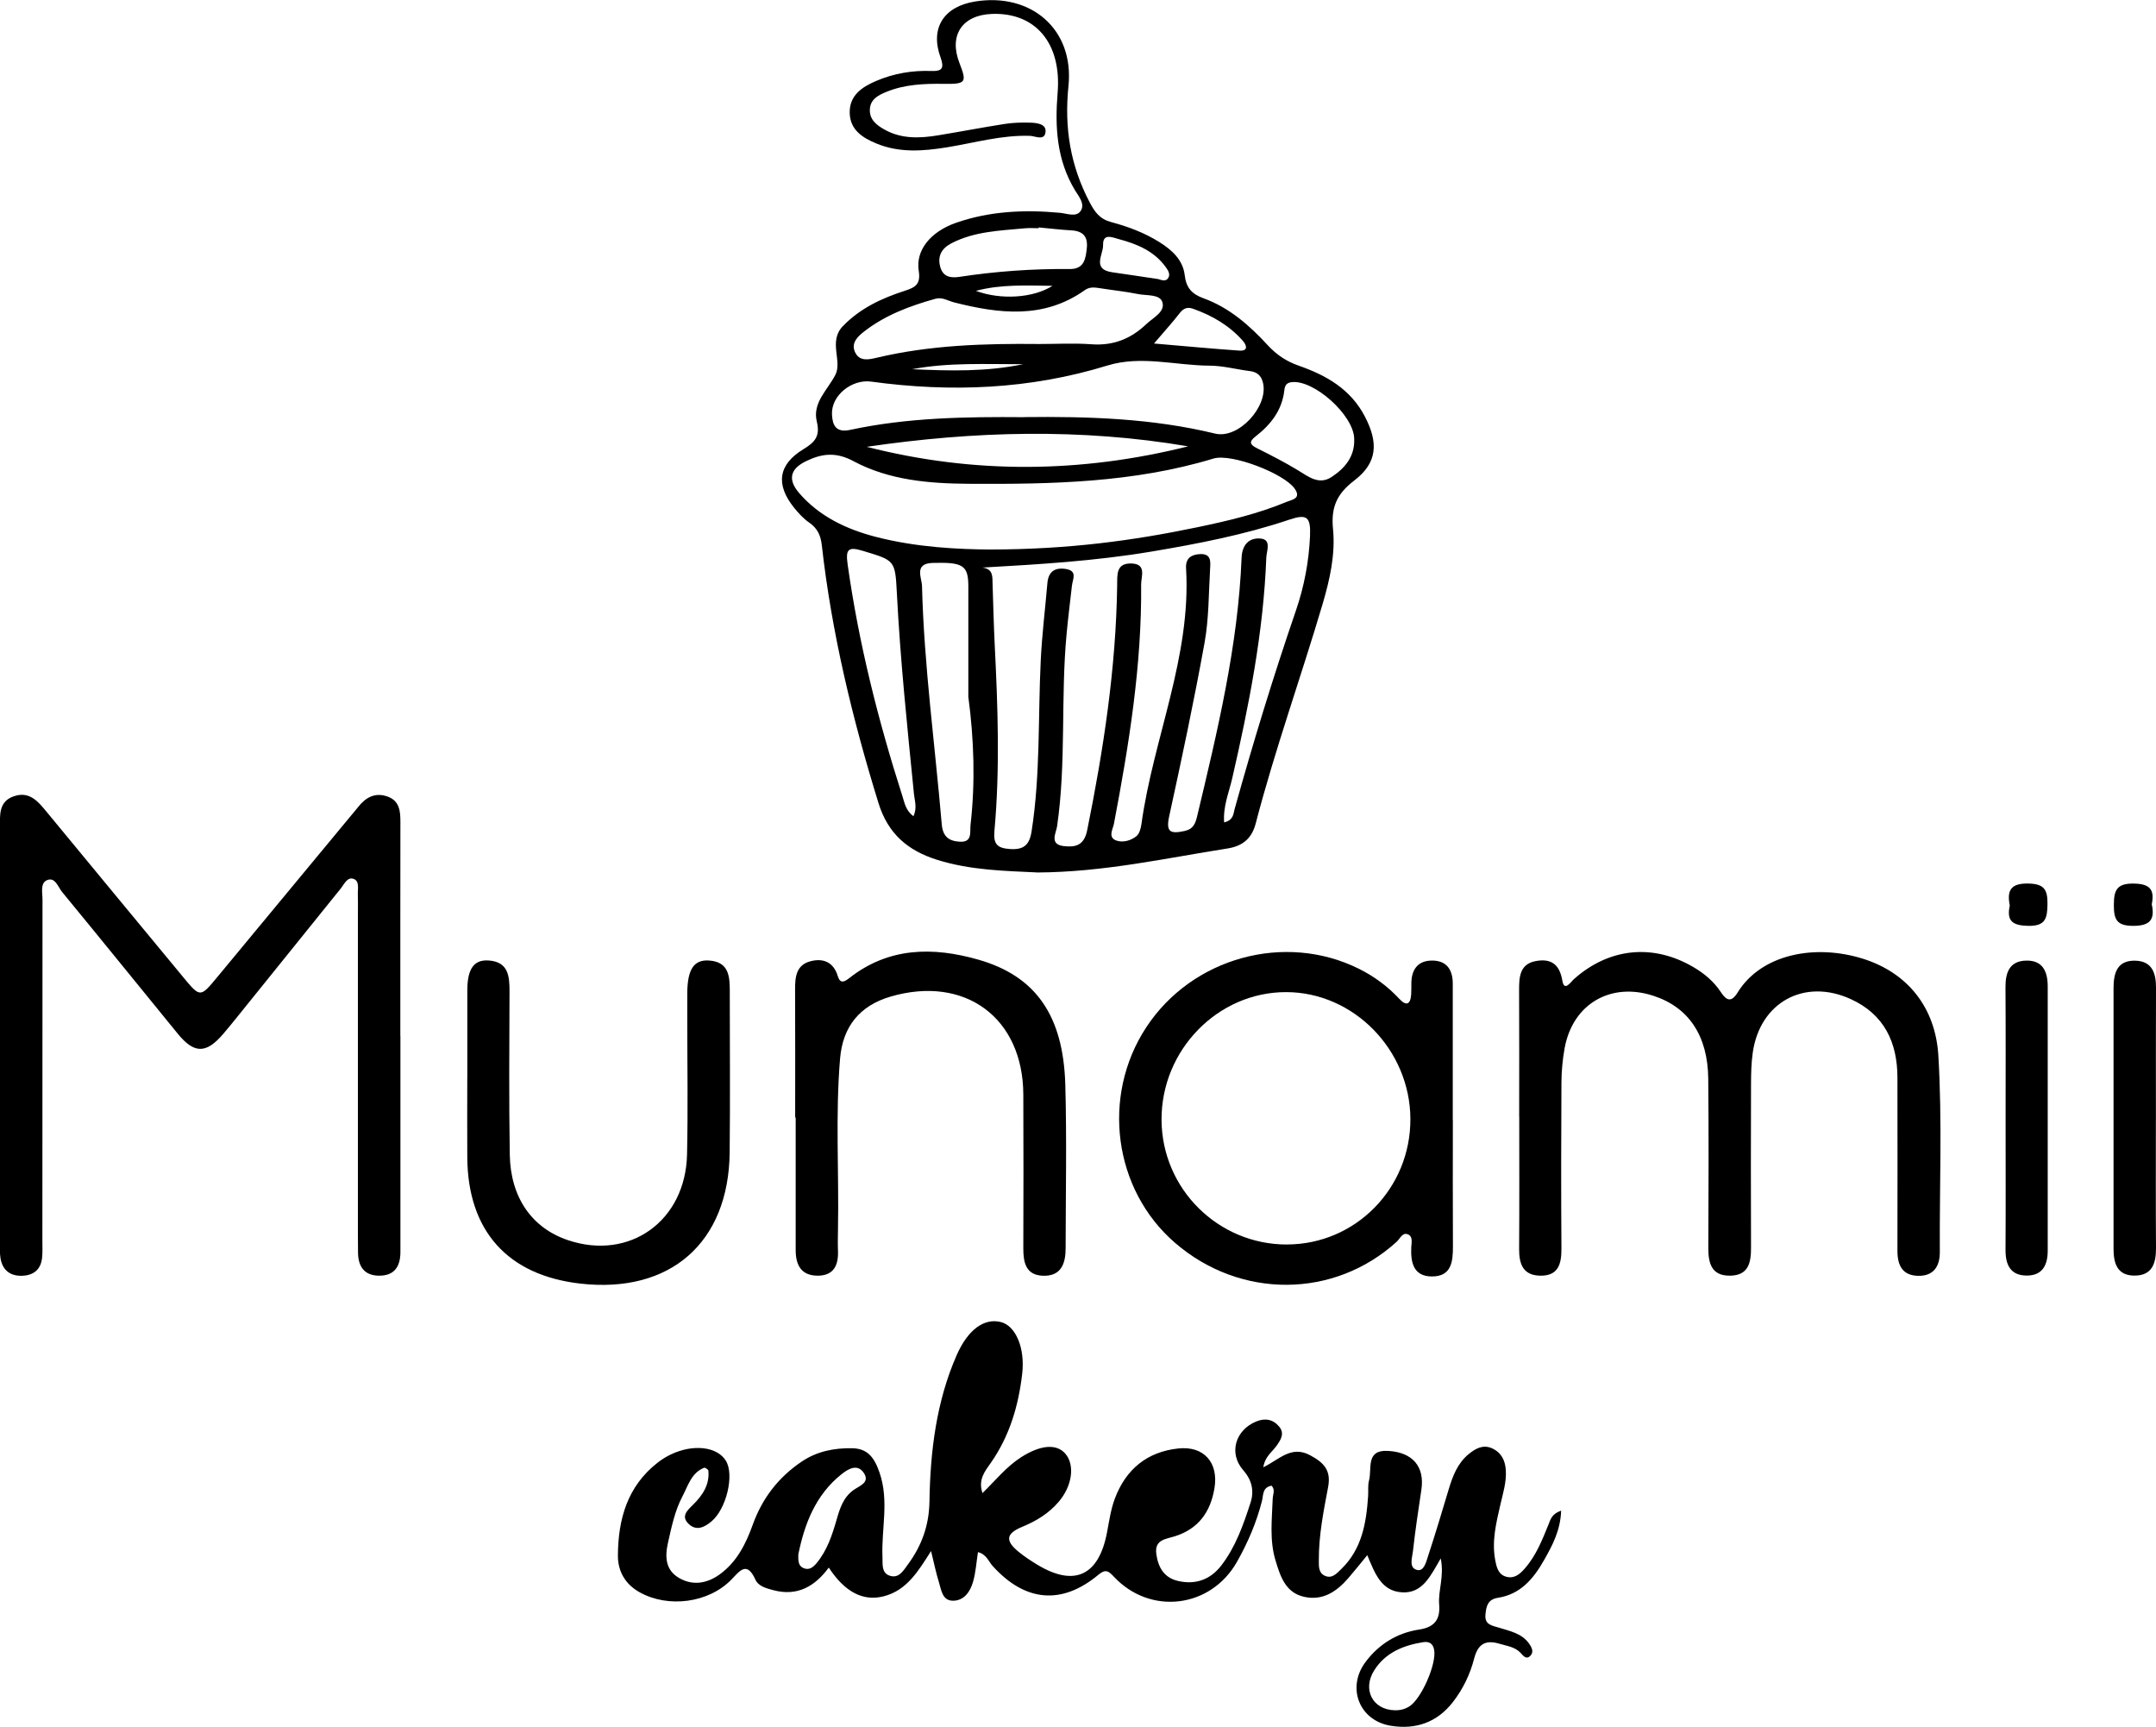 <?xml version="1.0" encoding="UTF-8"?><svg id="Layer_2" xmlns="http://www.w3.org/2000/svg" viewBox="0 0 552.93 442.71"><g id="Layer_2-2"><g><path d="M265.86,223.68c-7.94-.39-16.95-.52-25.61-3.26-7.36-2.33-12.49-6.57-14.95-14.51-6.7-21.66-12-43.59-14.54-66.13-.28-2.51-1.12-4.34-3.24-5.8-1.48-1.02-2.75-2.42-3.89-3.83-4.78-5.96-4.04-11.06,2.43-14.99,2.87-1.75,4.35-3.27,3.42-7.07-1.18-4.82,2.75-8.07,4.76-11.99,1.83-3.56-1.88-8.57,1.94-12.5,4.45-4.59,9.97-7.14,15.85-9.04,2.66-.86,4.15-1.64,3.59-5.12-.84-5.3,3.06-10.06,9.6-12.33,8.63-3,17.58-3.39,26.61-2.55,1.79,.17,4.07,1.14,5.22-.34,1.39-1.8-.39-3.85-1.35-5.43-4.71-7.8-5.18-16.26-4.46-25.02,1.04-12.67-5.66-20.62-16.86-20.2-7.63,.29-11.07,5.48-8.33,12.55,1.96,5.05,1.71,5.45-4,5.38-5.02-.07-9.99,.12-14.71,2.05-2.01,.82-4.09,1.85-4.25,4.4-.18,2.74,1.78,4.18,3.86,5.33,4.32,2.39,8.97,2.18,13.63,1.42,5.74-.94,11.46-2.05,17.21-2.94,2.12-.33,4.31-.37,6.46-.31,1.64,.05,4,.31,3.9,2.23-.14,2.58-2.64,1.19-4,1.15-7.25-.24-14.17,1.78-21.21,2.93-6.14,1-12.27,1.48-18.19-.97-3.49-1.44-6.69-3.44-6.83-7.75-.14-4.58,3.16-6.74,6.79-8.29,4.49-1.92,9.24-2.73,14.13-2.55,2.76,.1,3.39-.66,2.36-3.52-2.71-7.49,.85-13,8.84-14.29,14.38-2.34,25.48,7.11,23.98,21.67-1.1,10.73,.49,20.39,5.44,29.82,1.33,2.53,2.61,4.29,5.51,5.06,4.33,1.15,8.56,2.74,12.4,5.15,3.19,2.01,6.01,4.55,6.46,8.44,.37,3.28,1.86,4.88,4.86,5.96,6.57,2.38,11.78,6.96,16.37,11.95,2.39,2.6,4.89,4.22,8.08,5.34,7.05,2.47,13.26,6,16.92,13.05,3.47,6.68,3.22,11.82-2.73,16.36-4.48,3.42-6.02,6.84-5.46,12.49,.63,6.41-.82,12.92-2.67,19.17-5.56,18.81-12.21,37.28-17.16,56.28-.94,3.62-3.11,5.76-7.22,6.41-15.92,2.49-31.7,6.08-48.96,6.16Zm48.09-12.82c2.41-.62,2.33-2.13,2.66-3.34,4.76-17.15,9.97-34.16,15.75-51,2.11-6.16,3.32-12.52,3.61-19.04,.21-4.95-.75-5.78-5.32-4.24-11.54,3.88-23.44,6.18-35.42,8.19-14.3,2.4-28.73,3.27-43.29,4.09,2.82,.34,2.56,2.36,2.62,4.22,.17,5.15,.29,10.31,.54,15.46,.8,15.96,1.38,31.92-.07,47.86-.31,3.4,.78,4.4,3.94,4.62,3.49,.24,5.03-.93,5.59-4.52,2.28-14.54,1.64-29.2,2.35-43.81,.32-6.64,1.14-13.25,1.71-19.87,.26-2.99,1.98-4.05,4.77-3.59,3.01,.49,1.71,2.6,1.52,4.28-.46,4.13-.99,8.25-1.37,12.39-1.54,16.4-.05,32.94-2.44,49.31-.25,1.71-2.05,4.62,1.7,5.06,3.02,.35,5.23-.15,6.02-4.06,4.2-20.74,7.39-41.58,7.69-62.78,.04-2.71-.33-5.75,3.69-5.62,3.93,.13,2.45,3.37,2.46,5.33,.19,20.73-3.11,41.08-6.97,61.37-.27,1.43-1.63,3.52,.6,4.33,1.67,.6,3.74,.04,5.17-1.12,.77-.63,1.13-2.03,1.28-3.13,3.05-21.99,12.8-42.81,11.44-65.57-.16-2.66,1.46-3.54,3.7-3.62,2.87-.09,2.56,2.12,2.46,3.88-.37,6.3-.3,12.7-1.42,18.88-2.69,14.89-5.84,29.69-9.07,44.48-.89,4.08,.34,4.52,3.89,3.77,2.32-.49,2.84-1.94,3.28-3.78,5.21-21.84,10.49-43.68,11.4-66.25,.14-3.5,2-5.18,4.82-4.97,2.94,.22,1.59,3.18,1.52,4.86-.72,19.21-4.46,37.96-8.74,56.62-.83,3.63-2.39,7.19-2.07,11.34Zm-60.07-69.97c20.12-.02,36.72-2.28,53.19-5.71,7.82-1.63,15.59-3.45,22.98-6.54,1.25-.52,3.78-.8,1.98-3.36-2.75-3.91-16.24-9.1-20.82-7.71-20.5,6.21-41.63,6.6-62.73,6.47-10.1-.06-20.45-.9-29.59-5.8-4.47-2.4-8.07-1.99-12.17,0-4.1,1.98-4.75,4.73-1.74,8.21,5.19,5.99,12.11,9.23,19.49,11.16,10.67,2.79,21.68,3.22,29.41,3.28Zm8.75-33.95c16.47-.19,32.86,.31,49,4.23,6.01,1.46,13.68-6.94,12.29-12.97-.43-1.87-1.47-2.82-3.38-3.06-3.46-.43-6.9-1.38-10.35-1.39-8.73-.04-17.52-2.69-26.19-.03-19.9,6.12-40.13,6.92-60.6,4.12-4.91-.67-10.25,3.53-10.03,8.41,.12,2.75,.99,4.76,4.65,3.97,14.7-3.17,29.65-3.38,44.61-3.26Zm3.87-18.74c4.49,0,9-.26,13.46,.07,5.56,.41,10.12-1.43,14.02-5.17,1.74-1.66,4.91-3.13,4.12-5.64-.65-2.08-4.04-1.62-6.25-2.07-3.25-.66-6.56-.99-9.84-1.51-1.33-.21-2.57-.36-3.8,.51-10.55,7.48-21.96,6.06-33.49,3.15-1.59-.4-3.06-1.43-4.81-.94-6.6,1.84-12.97,4.21-18.43,8.5-1.57,1.24-3.2,2.84-2.25,5.07,1.12,2.62,3.59,2.03,5.66,1.54,13.7-3.25,27.63-3.65,41.61-3.51Zm-18.16,90.44c0-9.46,.02-18.92,0-28.38-.02-5.32-1.38-6.16-9.19-5.93-4.82,.15-2.74,3.84-2.69,5.91,.52,20.45,3.32,40.72,5.06,61.07,.28,3.31,1.94,4.35,4.69,4.5,3.26,.17,2.49-2.59,2.69-4.3,1.25-10.93,.9-21.89-.56-32.86Zm-26.06-64.08c27.51,7.02,54.98,6.74,82.43-.12-27.48-4.68-54.96-3.92-82.43,.12Zm11.98,94.72c1-2.14,.32-3.94,.14-5.68-1.71-17.16-3.51-34.32-4.39-51.56-.43-8.5-.57-8.33-8.66-10.79-3.84-1.17-4.52-.46-3.96,3.49,2.86,20.26,7.83,40.01,14.07,59.46,.54,1.69,.81,3.57,2.8,5.08Zm113.04-96.78c-.09-6.08-10.5-15.36-16.19-14.5-1.3,.2-1.61,1.02-1.72,2.03-.57,5.14-3.48,8.84-7.39,11.87-1.87,1.45-1.35,2.16,.47,3.07,3.54,1.77,7.09,3.58,10.46,5.64,2.74,1.67,5.37,3.8,8.6,1.67,3.42-2.26,5.96-5.27,5.77-9.77Zm-80.93-54.19l-.02,.2c-1.16,0-2.34-.09-3.49,.02-6.44,.61-12.98,.78-18.9,3.87-2.52,1.32-3.63,3.36-2.77,6.2,.75,2.46,2.73,2.7,4.83,2.39,9.39-1.43,18.82-2.1,28.32-2.01,3.75,.04,4.1-2.67,4.39-5.42,.3-2.9-1-4.32-3.92-4.49-2.81-.16-5.62-.5-8.42-.76Zm29.58,29.76c7.89,.67,14.88,1.34,21.88,1.82,2.32,.16,1.95-1.33,.91-2.51-3.47-3.94-7.87-6.48-12.77-8.22-1.44-.51-2.45-.14-3.41,1.11-1.81,2.34-3.81,4.53-6.61,7.81Zm1.06-16.53c.92,.3,2.05,.74,2.64-.34,.54-.99-.13-1.95-.69-2.73-2.98-4.13-7.39-5.93-12.09-7.18-1.62-.43-4.06-1.57-3.97,1.55,.07,2.41-2.95,6.22,2.36,6.97,3.92,.55,7.83,1.16,11.75,1.74Zm-34.58,21.82c-9.52,.06-19.07-.49-28.51,1.3,9.54,.43,19.08,.7,28.51-1.3Zm-12.15-18.79c6.37,2.38,14.71,1.86,19.65-1.29-6.72-.06-13.13-.44-19.65,1.29Z"/><path d="M102.69,265.61c0,18.46-.02,36.92,0,55.38,0,3.79-1.59,6.14-5.56,6.08-3.7-.05-5.26-2.36-5.31-5.87-.02-1.5-.03-2.99-.03-4.49,0-27.61,0-55.22,0-82.83,0-1.5,.04-3-.02-4.49-.06-1.45,.5-3.48-1.08-4.05-1.63-.59-2.41,1.37-3.32,2.49-8.89,10.99-17.75,22.01-26.62,33.01-1.15,1.42-2.3,2.84-3.49,4.23-4.39,5.14-7.44,5.14-11.67-.03-9.88-12.11-19.72-24.26-29.65-36.33-1.06-1.28-1.79-3.94-3.89-3.04-1.79,.77-1.14,3.27-1.15,5.04-.03,29.11-.02,58.21-.03,87.32,0,1.5,.08,3.01-.08,4.49-.31,2.93-2.13,4.44-4.99,4.57-3.07,.14-5.11-1.32-5.66-4.42-.23-1.3-.14-2.65-.14-3.98,0-35.43,0-70.85,0-106.28,0-3.33-.46-6.99,3.72-8.31,3.92-1.25,6.1,1.45,8.28,4.1,11.63,14.12,23.31,28.2,34.96,42.3,4.36,5.28,4.4,5.28,8.67,.13,11.35-13.71,22.7-27.41,34.06-41.11,.74-.9,1.51-1.78,2.23-2.69,1.93-2.44,4.32-3.7,7.42-2.62,3.11,1.08,3.36,3.71,3.35,6.53-.03,18.3-.02,36.59-.02,54.89Z"/><path d="M389.61,286.29c0-10.81,.04-21.62-.02-32.43-.02-3.36,.19-6.66,4.18-7.43,3.75-.72,6.16,.53,6.91,4.99,.5,2.96,2.14,.35,2.98-.39,9.01-8.02,20.31-9.17,30.71-3.03,2.75,1.62,5.17,3.66,6.94,6.34,1.45,2.21,2.7,2.77,4.32,.13,6.12-9.92,19.99-12.53,32.3-8.61,11.31,3.61,18.43,12.46,19.18,24.74,1.02,16.78,.28,33.58,.38,50.38,.02,3.66-1.56,6.22-5.58,6.13-4.03-.09-5.29-2.72-5.29-6.39,.03-14.8,.02-29.61,0-44.41-.01-9.07-3.4-16.24-11.97-20.15-11.92-5.44-23.32,.83-25.14,13.76-.37,2.62-.43,5.3-.44,7.96-.04,13.97-.06,27.94,0,41.91,.02,3.87-.59,7.22-5.37,7.28-4.73,.06-5.59-3.13-5.58-7.08,.06-14.47,.12-28.94-.02-43.41-.11-11.07-5.04-18.32-14.04-21.26-10.99-3.6-20.72,2.08-22.79,13.41-.53,2.93-.81,5.94-.82,8.91-.08,14.14-.1,28.28,0,42.41,.03,4-.77,7.14-5.53,7.02-4.36-.11-5.35-3.05-5.32-6.86,.08-11.31,.03-22.62,.03-33.93Z"/><path d="M372.6,287.12c0,10.8-.04,21.6,.02,32.41,.02,3.97-.39,7.78-5.43,7.74-4.66-.03-5.42-3.53-5.26-7.41,.05-1.13,.43-2.68-.62-3.27-1.58-.89-2.21,.97-3.11,1.78-16.05,14.6-40.1,14.74-56.84,.29-15.79-13.62-18.99-37.6-7.39-55.27,11.76-17.91,35.59-24.45,54.59-14.98,3.91,1.95,7.35,4.51,10.33,7.7,1.76,1.89,2.84,1.44,3.02-1.11,.07-.99,.03-1.99,.05-2.99,.06-3.57,1.78-5.77,5.42-5.73,3.7,.04,5.2,2.42,5.2,5.93,0,11.63,0,23.27,0,34.9h.02Zm-42.58,31.95c17.62,0,31.79-14.42,31.69-32.24-.1-17.67-14.56-32.42-31.82-32.46-17.55-.05-32.08,14.83-32,32.75,.09,17.66,14.47,31.96,32.13,31.96Z"/><path d="M203.93,286.54c0-10.97,.03-21.94-.02-32.91-.02-3.19,.31-6.22,3.93-7.17,3.3-.86,5.92,.21,7.01,3.78,.62,2.04,1.66,1.54,2.92,.56,10.12-7.98,21.52-8.08,33.15-4.75,14.71,4.2,21.79,14.33,22.29,32.1,.39,13.95,.1,27.93,.08,41.89,0,3.87-1.1,7.18-5.76,7.05-4.44-.13-5.1-3.37-5.09-7.05,.05-13.13,.05-26.27,0-39.4-.06-19.69-14.97-30.68-34.03-25.13-7.94,2.32-12.27,7.72-12.96,15.85-1.23,14.6-.26,29.24-.54,43.86-.03,1.83-.07,3.66,0,5.49,.14,3.68-1.08,6.35-5.19,6.36-4.27,0-5.67-2.76-5.66-6.61,.01-8.31,0-16.62,0-24.94,0-2.99,0-5.98,0-8.98-.05,0-.09,0-.14,0Z"/><path d="M119.85,276.34c0-7.48-.01-14.96,0-22.45,.01-5.48,1.68-7.9,5.48-7.63,5.02,.35,5.35,3.96,5.34,7.91-.05,13.97-.16,27.94,.07,41.9,.19,11.03,5.74,18.83,14.96,21.91,15.78,5.29,30.12-4.93,30.5-22,.26-11.47,.06-22.94,.06-34.42,0-2.33-.02-4.66,0-6.98,.05-5.96,1.64-8.53,5.46-8.32,5.44,.3,5.44,4.36,5.44,8.33,0,13.63,.12,27.27-.03,40.9-.25,23.14-15.26,36.23-38.3,33.61-18.63-2.12-28.85-13.51-28.99-32.33-.05-6.82,0-13.63,0-20.45Z"/><path d="M514.36,286.55c0-11.12,.05-22.24-.03-33.36-.03-3.79,.99-6.79,5.28-6.9,4.32-.11,5.55,2.86,5.55,6.64,0,22.57,0,45.15,0,67.72,0,3.59-1.27,6.37-5.3,6.39-4.27,.03-5.55-2.76-5.52-6.64,.07-11.29,.02-22.57,.02-33.86Z"/><path d="M552.9,287.12c0,10.96-.05,21.91,.03,32.87,.03,4.01-1.05,7.12-5.64,7.06-4.39-.06-5.25-3.25-5.25-6.93,.02-22.25,.02-44.49,0-66.74,0-3.91,.93-7.21,5.62-7.07,4.28,.13,5.29,3.2,5.27,6.95-.05,11.29-.02,22.58-.02,33.87Z"/><path d="M515.43,232.18c-.75-3.78,.15-5.73,4.69-5.65,4,.07,5.02,1.41,4.98,5.21-.04,3.73-.5,5.75-5.02,5.64-3.97-.09-5.51-1.29-4.65-5.2Z"/><path d="M551.84,231.84c.86,3.92-.42,5.55-4.79,5.54-4.09-.01-4.93-1.54-4.93-5.24,0-3.8,.65-5.67,5.09-5.6,4.09,.06,5.41,1.47,4.63,5.31Z"/><path d="M326.1,380.92c-2.38,.41-2.09,2.47-2.45,3.89-1.4,5.53-3.63,10.72-6.42,15.64-6.74,11.89-22.25,13.76-31.56,3.8-1.4-1.5-2.16-2.01-3.97-.5-9.4,7.82-18.8,6.96-27.13-2.25-1.07-1.18-1.55-2.98-3.76-3.55-.41,2.61-.56,5.23-1.28,7.68-.72,2.45-2.27,4.77-5.11,4.78-2.77,0-3-2.74-3.62-4.73-.74-2.37-1.23-4.81-2.02-8.01-3.3,5.21-6.24,10.09-12.13,11.6-5.27,1.36-9.97-1.05-14.1-7.36-3.57,4.84-8.07,7.43-14.2,5.8-1.81-.48-3.83-.99-4.61-2.69-2.21-4.86-3.97-2.29-6.18-.02-5.82,5.98-16.15,7.34-23.51,3.25-3.68-2.05-5.6-5.37-5.58-9.42,.05-9.31,2.42-17.78,10.21-23.84,1.04-.81,2.19-1.53,3.38-2.09,5.75-2.74,11.9-2,14.11,1.64,2.21,3.62,.12,12.34-3.71,15.54-1.79,1.49-3.82,2.52-5.8,.68-2.15-2-.36-3.54,1.09-4.97,2.43-2.41,4.27-5.11,3.92-8.74-.03-.29-.85-.82-1.1-.73-3.28,1.32-4.1,4.59-5.54,7.31-1.95,3.71-2.79,7.79-3.71,11.86-.85,3.75-.65,7.13,2.96,9.16,3.52,1.98,7.15,1.29,10.33-1.02,4.35-3.16,6.67-7.78,8.43-12.68,2.44-6.81,6.61-12.22,12.62-16.25,3.9-2.61,8.29-3.46,12.83-3.39,3.97,.06,5.73,2.31,7.08,6.26,2.5,7.29,.44,14.43,.75,21.61,.08,1.77-.33,4.03,1.79,4.79,2.39,.86,3.57-1.28,4.72-2.84,3.53-4.79,5.44-9.98,5.54-16.16,.21-12.84,1.74-25.58,6.97-37.5,2.94-6.7,7.16-9.59,11.38-8.5,3.75,.97,6.21,6.6,5.43,13.28-.95,8.19-3.24,15.95-8.05,22.82-1.48,2.12-3.31,4.25-2.13,7.74,3.36-3.27,6.12-6.75,9.86-9.16,4.87-3.14,9.08-3.6,11.37-.96,2.53,2.91,1.8,8.27-1.68,12.35-2.54,2.98-5.72,4.92-9.35,6.42-4.22,1.74-4.4,3.56-.96,6.39,1.54,1.26,3.22,2.36,4.93,3.39,9.44,5.66,15.66,2.72,17.76-8.31,.56-2.93,.98-5.95,2.02-8.72,2.81-7.48,8.26-12,16.3-12.84,6.58-.69,10.34,3.69,9.24,10.21-1.03,6.11-4.11,10.41-10.19,12.32-2.28,.72-5.23,.82-4.72,4.53,.47,3.42,1.98,6.07,5.53,6.9,4.46,1.05,8.29-.29,11.09-3.9,3.73-4.8,5.71-10.51,7.55-16.19,.94-2.89,.41-5.69-1.88-8.3-3.81-4.34-2.03-10.29,3.34-12.49,2.28-.94,4.32-.54,5.87,1.31,1.49,1.77,.4,3.43-.69,4.96-1.11,1.56-2.93,2.69-3.37,5.47,4.07-1.95,7.15-5.7,12-3.08,3.49,1.88,5.44,3.81,4.62,8.16-1.17,6.19-2.42,12.41-2.38,18.76,0,1.48-.12,3.2,1.5,3.96,1.89,.88,3.09-.58,4.28-1.73,5.29-5.13,6.39-11.8,6.86-18.7,.09-1.33-.11-2.72,.23-3.97,.8-2.99-.91-7.86,4.73-7.6,6.5,.3,9.58,4.08,8.7,9.95-.79,5.26-1.58,10.52-2.17,15.81-.19,1.66-1.13,4.25,1.1,4.78,1.75,.41,2.31-2.13,2.8-3.61,1.87-5.68,3.58-11.42,5.3-17.15,1.02-3.38,2.27-6.64,5.11-8.96,1.72-1.41,3.66-2.51,5.95-1.49,2.35,1.04,3.39,3.04,3.56,5.57,.21,3.06-.71,5.92-1.38,8.83-1.08,4.71-2.26,9.42-1.33,14.29,.34,1.79,.75,3.72,2.9,4.27,2.09,.53,3.5-.78,4.71-2.17,2.9-3.31,4.47-7.36,6.1-11.37,.48-1.18,.75-2.56,3.19-3.43-.17,5.04-2.21,8.85-4.33,12.6-2.69,4.77-6.04,8.85-11.88,9.75-2.61,.4-2.99,2.14-3.2,4.28-.26,2.66,1.71,2.83,3.43,3.37,2.84,.89,5.88,1.44,7.77,4.11,.68,.97,1.3,2.17,.26,3.16-1.04,1-1.8-.11-2.44-.79-1.48-1.57-3.48-1.76-5.39-2.34-3.66-1.11-5.58,.1-6.53,3.79-1.04,4.05-2.86,7.81-5.44,11.14-4.07,5.24-9.52,7.12-15.92,6.09-8.09-1.29-11.43-9.77-6.49-16.36,3.44-4.59,8.12-7.46,13.75-8.31,3.98-.6,5.44-2.63,5.13-6.41-.3-3.62,1.35-7.17,.4-11.83-2.6,4.44-4.63,9.01-9.91,8.7-5.38-.31-6.99-4.93-8.93-9.53-1.79,2.18-3.3,4.09-4.89,5.92-2.99,3.45-6.58,5.84-11.35,4.75-4.77-1.09-6.07-5.29-7.29-9.31-1.58-5.21-.91-10.55-.72-15.86,.04-1.08,.7-2.23-.26-3.28Zm31.54,57.57c1.36,.05,2.61-.24,3.78-.97,3.12-1.93,7.06-10.98,6.38-14.53-.32-1.69-1.35-2.19-2.85-1.95-5.07,.82-9.63,2.67-12.5,7.19-3.13,4.93-.43,10.11,5.19,10.26Zm-152.91-39.94c-.03,1.63,0,2.86,1.24,3.45,1.48,.71,2.57-.16,3.44-1.21,2.72-3.27,4.01-7.2,5.16-11.2,.83-2.89,1.72-5.72,4.37-7.59,1.52-1.07,4.26-1.9,2.57-4.39-1.64-2.41-4-.98-5.66,.34-6.76,5.36-9.55,12.9-11.12,20.61Z"/></g></g></svg>